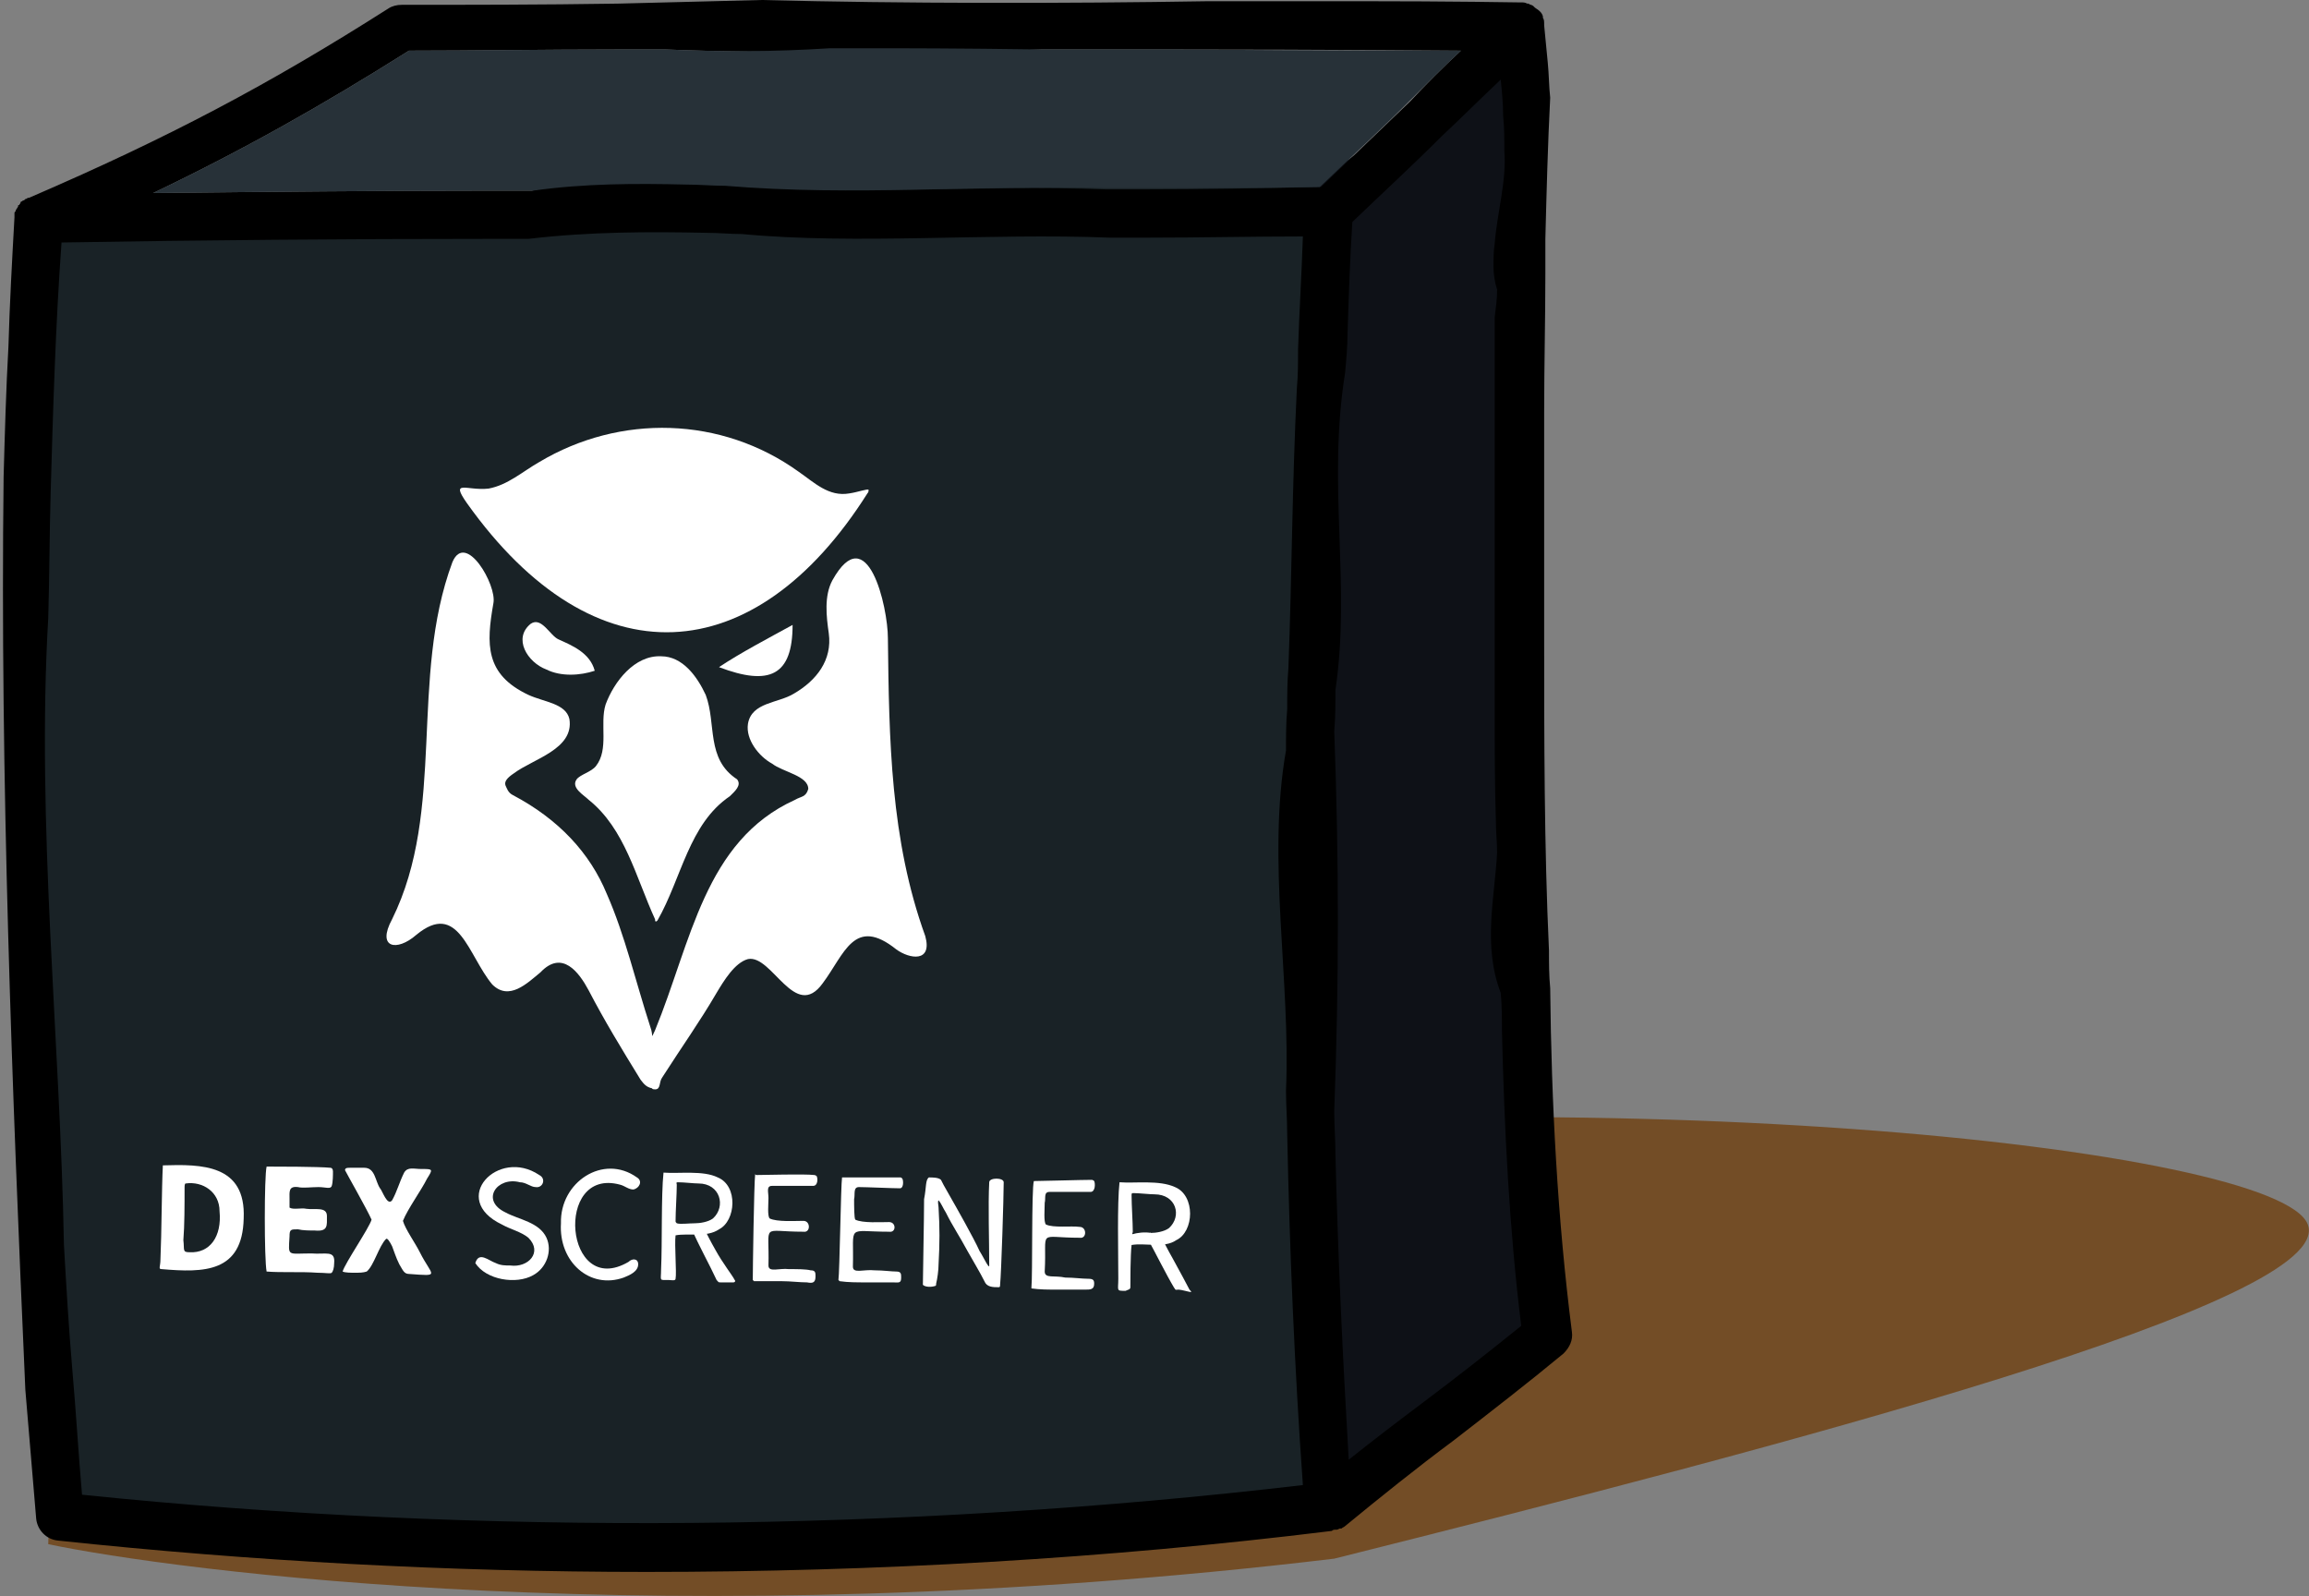 <?xml version="1.0" encoding="utf-8"?>
<!-- Generator: Adobe Illustrator 28.0.0, SVG Export Plug-In . SVG Version: 6.00 Build 0)  -->
<svg version="1.1" id="Layer_1" xmlns="http://www.w3.org/2000/svg" xmlns:xlink="http://www.w3.org/1999/xlink" x="0px" y="0px"
	 viewBox="0 0 191.4 132.3" style="enable-background:new 0 0 191.4 132.3;" xml:space="preserve">
<rect x="0" y="0" width="191.4" height="132.3" fill="#808080" stroke="none"/>
<style type="text/css">
	.st0{fill:#734d26;}
	.st1{fill:#0E1117;}
	.st2{fill:#192226;}
	.st3{fill:#273138;}
	.st4{fill:#FFFFFF;}
</style>
<g>
	<g>
		<path class="st0" d="M191.3,101.5c2.4,6.4-43.2,18.3-80.7,27.7C55.4,135.8,14,130.1,4,128c0-9.6,16.9-26,72-32.6
			S188.9,95.1,191.3,101.5z"/>
	</g>
	<g>
		<g id="XMLID_00000142175213471442518230000010943265064928627344_">
			<g>
				<path class="st1" d="M125.6,4c0.1,1.1,0.2,2.1,0.2,3.1s0.1,2,0.1,3c-0.3,3-0.5,6.1-0.6,9.2c0,1-0.1,2.1-0.1,3.1
					c0,1.7-0.1,3.5-0.1,5.2c0,0.9,0,1.7,0,2.5c-0.1,8.4-0.1,15.5-0.1,23.4c0,0.9,0,1.7,0,2.5c0,3.4,0.1,6.7,0.1,10
					c0,1,0.1,1.9,0.1,2.9c-0.2,4.2-0.2,8.3,0.4,12.3c0,1,0.1,2.1,0.1,3.1c0.3,8.3,1,16.7,2.3,25c-3.7,2.1-7.7,8.1-11.7,10.3
					c-2.9,1.6-5.5,1.8-8.3,3.3c-0.8-8.7-1.7-19.5-2-28c0-1.2-0.1-2.4-0.1-3.7c-0.8-11-2.2-21.2-0.1-32.2c0-1.2,0.1-2.3,0.1-3.5
					c0.6-9.1,0.6-17.2,1.2-26.9c0.1-1.1,0.2-2.2,0.2-3.2c0.2-3.2,0.4-6.4,0.6-9.5c3.6-2.5,7.1-4.9,10.6-7.3
					C120.9,7.3,123.3,5.6,125.6,4z"/>
				<path class="st2" d="M109.4,15.5c-1.2,23.6-1.9,51.3-2.7,74.9c-0.1,2.6,2.7,34.1,2.7,34c-33.3,3.9-70.6,4.4-103.6,1
					c-0.3-3.4-0.6-5.7-0.8-9.1c-0.3-3.4-0.8-7-1-10.5C3.6,88.9,1.8,74.3,2.8,57.2c0-3.5-0.1-11.4,0-14.9C3,35.4,3.4,26.7,3.7,19.8
					c0.1-2.3,39.2-1,42-0.9C62.2,19,79.1,11,95.6,11.3C96.8,11.2,109.4,15.8,109.4,15.5z"/>
				<path d="M130.3,110.4c0.1,0.7-0.2,1.3-0.7,1.8c-2.9,2.4-6,4.8-9.1,7.2c-3.1,2.3-6.2,4.8-9,7.1l0,0l0,0c-0.1,0.1-0.2,0.1-0.3,0.2
					c0,0,0,0-0.1,0s-0.2,0.1-0.3,0.1h-0.1c-0.1,0-0.2,0-0.3,0.1l0,0c-18.6,2.3-37.8,3.4-56.8,3.4c-16.5,0-32.8-0.9-48.8-2.6
					c-1-0.1-1.7-0.9-1.8-1.8c-0.3-3.6-0.6-7.1-0.9-10.7C1,90.3,0,64.3,0.3,39.5c0.1-3.6,0.2-7.2,0.4-10.8C0.8,25.2,1,21.6,1.2,18
					v-0.1c0-0.1,0-0.1,0-0.2s0-0.1,0.1-0.2c0-0.1,0-0.1,0.1-0.2c0-0.1,0.1-0.1,0.1-0.2s0-0.1,0.1-0.1c0-0.1,0.1-0.1,0.1-0.2
					s0.1-0.1,0.1-0.1s0.1-0.1,0.2-0.1l0.1-0.1c0.1,0,0.2-0.1,0.2-0.1h0.1l0,0C14,11.4,22.3,7,32.2,0.7c0.3-0.2,0.7-0.3,1.1-0.3
					c5.3,0,11.5,0,17.9-0.1c4-0.1,8-0.2,11.9-0.3C75,0.3,88,0.3,100.2,0.1c4.3,0,8.6,0,12.4,0c7.7,0,13.4,0.1,13.4,0.1s0,0,0.1,0
					c0.2,0,0.3,0,0.5,0.1h0.1c0.1,0.1,0.3,0.1,0.4,0.2l0.1,0.1c0.1,0.1,0.3,0.2,0.4,0.3c0,0,0,0,0.1,0.1s0.2,0.3,0.2,0.4
					c0,0,0,0,0,0.1l0,0C128,1.6,128,1.8,128,2c0,0,0,0,0,0.1c0.1,1.1,0.2,2.1,0.3,3.1s0.1,2,0.2,2.9c-0.2,3.9-0.3,7.8-0.4,11.7
					c0,1,0,1.9,0,2.9c0,3.7-0.1,7.6-0.1,11.5c0,1,0,2,0,3c0,4.1,0,8.1,0,12.3c0,1,0,2,0,2.9c0,8.8,0,17.8,0.4,26.4
					c0,1,0,2.1,0.1,3.1C128.6,91.4,129.1,101,130.3,110.4z M124.1,24c-0.2-0.6-0.3-1.3-0.3-1.9s0-1.3,0.1-1.9c0.2-2.6,1-5.2,0.8-7.7
					c0-1,0-1.9-0.1-2.9c0-1-0.1-2-0.2-3c-1.7,1.6-3.3,3.2-4.9,4.7c-2.4,2.4-4.9,4.7-7.4,7.1c-0.2,3.1-0.3,6.2-0.4,9.3
					c0,1-0.1,2.1-0.2,3.2c-1.5,9.4,0.5,17.4-0.8,26.3c0,1.1,0,2.3-0.1,3.4c0.4,10.7,0.4,20.7,0,31.5c0,1.2,0.1,2.4,0.1,3.6
					c0.2,8.3,0.6,16.8,1.1,25.3c2-1.6,4.1-3.2,6.1-4.7c2.8-2.1,5.6-4.3,8.2-6.4c-1-8.1-1.4-16.3-1.6-24.5c0-1,0-2-0.1-3.1
					c-1.5-3.9-0.5-7.9-0.3-11.6c0-0.9-0.1-1.7-0.1-2.6c-0.1-3.1-0.1-6.2-0.1-9.4c0-0.8,0-1.6,0-2.4c0-7.9,0-16.9,0-25.2
					c0-0.8,0-1.6,0-2.4s0-1.6,0-2.4C124,25.5,124.1,24.8,124.1,24z M121.1,4.2c0,0-11.7-0.1-23.5-0.1c-3.9,0-7.8,0-11.3,0
					c-5.2,0.2-9.9,0.2-14.6,0.2c-0.9,0-1.9,0-2.8,0c-4.9,0-8.9,0-13.7-0.2c-0.7,0-1.3,0-2,0s-1.3,0-2,0c-6.1,0-12.1,0.1-17.3,0.1
					C26.6,8.8,20.2,12.4,12.7,16c9.4-0.1,18.9-0.2,28.3-0.2c1,0,2.1,0,3.1,0c4.3-1,8.5-1.1,12.7-0.9c1.1,0,2.1,0.1,3.2,0.2
					c11,1.2,21,0.2,31.7,0.6c1,0,2,0,3,0c5,0,9.9-0.1,14.8-0.2c2.5-2.4,5-4.8,7.4-7.1C118.2,7,119.6,5.6,121.1,4.2z M108,123.1
					c-0.7-9.8-1.1-19.5-1.3-29.1c0-1.2-0.1-2.4-0.1-3.6c0.4-9.1-1.6-19.1,0-28.2c0-1.1,0-2.3,0.1-3.4c0-1.1,0-2.3,0.1-3.4
					c0.3-8,0.3-15,0.7-23.2c0.1-1.1,0.1-2.1,0.1-3.2c0.1-3.2,0.3-6.3,0.4-9.4c-4.2,0-8.5,0.1-12.8,0.1c-1.1,0-2.1,0-3.2,0
					c-10-0.4-21,0.6-30.5-0.3c-1,0-1.9-0.1-2.9-0.1c-4.8-0.1-9.7-0.1-14.8,0.5c-1.1,0-2.2,0-3.2,0c-11.9,0-23.8,0.1-35.5,0.3
					C4.6,27,4.4,33.9,4.2,40.8c-0.1,3.5-0.1,7-0.2,10.4c-1,17.1,1,35.1,1.3,52c0.2,3.5,0.4,6.9,0.7,10.4c0.3,3.4,0.5,6.9,0.8,10.3
					C39.8,127.3,74.7,127,108,123.1z"/>
				<path class="st3" d="M74.2,4c0,0,5.2,0,12.2,0.1c3.5,0,7.4,0,11.3,0c11.7,0.1,23.4,0.1,23.4,0.1c-1.5,1.4-2.9,2.8-4.3,4.2
					c-2.4,2.4-4.9,4.7-7.4,7.1c-4.9,0.1-9.8,0.1-14.8,0.1c-1,0-2,0-3,0C81,15.3,71,16.3,60.1,15.4c-1.1,0-2.1-0.1-3.2-0.1
					c-4.2-0.1-8.4-0.1-12.7,0.5c-1,0-2.1,0-3.1,0c-9.4,0-18.9,0.1-28.4,0.2c7.5-3.6,13.9-7.2,21.2-11.8c5.2,0,11.2-0.1,17.3-0.1
					c0.7,0,1.3,0,2,0s1.3,0,2,0C60,4.3,64,4.3,68.8,4c0.9,0,1.8,0,2.7,0S73.3,4,74.2,4z"/>
			</g>
		</g>
	</g>
</g>
<g>
	<g>
		<path class="st4" d="M54,90.2c-0.4-0.1-0.6-0.3-0.9-0.7c-1.6-2.6-3-4.9-4.3-7.4c-0.8-1.5-2.2-3.4-4-1.5c-1.1,0.9-2.6,2.4-4,1
			c-2-2.4-2.8-7-6.3-4.1c-1.6,1.4-3.3,1.1-2-1.3c4.5-9.1,1.4-19.9,5-29.6c1.1-2.6,3.7,1.9,3.4,3.4c-0.6,3.4-0.7,5.9,2.9,7.6
			c1.3,0.6,3.1,0.7,3.4,2c0.4,2.5-3,3.3-4.6,4.5c-0.6,0.4-0.8,0.7-0.7,1c0.1,0.2,0.2,0.6,0.6,0.8c3.8,2,6.4,4.8,7.8,8.2
			c1.5,3.4,2.4,7.3,3.6,11c0.3,0.8,0,1.1,0.4,0.3c3-7.3,4.1-15.7,11.6-19.1c0.5-0.3,0.9-0.2,1.1-0.9c0-1.1-2.1-1.4-3-2.1
			c-1.1-0.6-2.2-2-2-3.3c0.3-1.8,2.5-1.7,3.8-2.5c1.9-1.1,3.2-2.8,2.9-5c-0.2-1.4-0.4-3.1,0.3-4.4c2.9-5.2,4.6,2.2,4.6,4.8
			c0.1,8.4,0.2,16.7,3.1,24.7c0.6,2.2-1.3,1.9-2.4,1.1c-3.5-2.8-4.3,0.4-6.1,2.8c-2.3,3.2-4.2-2.4-6.2-2c-1.1,0.3-2,1.8-2.6,2.8
			c-1.4,2.4-2.9,4.5-4.5,7c-0.3,0.4-0.1,1-0.6,1C54,90.3,54.1,90.2,54,90.2z"/>
	</g>
	<g>
		<path class="st4" d="M71.9,40.9c-9.3,14.7-22.6,15.7-33.2,0.8c-1.4-2,0-1,1.8-1.2c1.6-0.3,2.8-1.4,4.2-2.2
			c6.7-4,15.1-3.8,21.5,0.8c1.3,0.9,2.5,2.1,4.2,1.8c0.7-0.1,1.5-0.4,1.6-0.3C72,40.7,72,40.8,71.9,40.9z"/>
	</g>
	<g>
		<path class="st4" d="M54.3,76.2c-1.6-3.5-2.5-7.5-5.5-9.9c-0.4-0.4-1.5-1-1-1.7c0.3-0.4,1.2-0.6,1.6-1.1c1.1-1.4,0.3-3.5,0.8-5.1
			c0.7-1.9,2.4-4.1,4.6-4c1.8,0,3,1.7,3.7,3.2c0.9,2.4,0,5.3,2.6,7c0.4,0.5-0.2,1-0.6,1.4c-3.4,2.3-4,6.8-6,10.3
			C54.3,76.5,54.3,76.3,54.3,76.2z"/>
	</g>
	<g>
		<path class="st4" d="M49.3,55.6c-1.2,0.4-2.8,0.5-4-0.1c-1.6-0.6-2.8-2.6-1.3-3.8c0.9-0.6,1.6,1,2.3,1.3
			C47.4,53.5,48.9,54.1,49.3,55.6L49.3,55.6z"/>
	</g>
	<g>
		<path class="st4" d="M65.7,51.8c0,4.2-1.9,5.1-6.1,3.5C61.4,54.1,63.7,52.9,65.7,51.8C65.7,51.7,65.7,51.7,65.7,51.8z"/>
	</g>
</g>
<g>
	<g>
		<path class="st4" d="M13.5,96.6c3.2-0.1,6.9-0.1,6.7,4.4c-0.1,4.5-3.3,4.5-6.8,4.2c-0.3,0-0.1-0.2-0.1-0.8
			C13.4,102.2,13.4,98.5,13.5,96.6C13.5,96.5,13.5,96.6,13.5,96.6z M15.7,103.8c1.7,0.1,2.7-1.3,2.5-3.4c0-1.6-1.4-2.5-2.8-2.3
			c-0.1,0-0.1,0.2-0.1,0.4c0,1.3,0,3.1-0.1,4.3C15.3,103.6,15.1,103.8,15.7,103.8L15.7,103.8z"/>
	</g>
	<g>
		<path class="st4" d="M22.1,96.7c0.7,0,4.3,0,5.3,0.1c0.1,0,0.2,0.1,0.2,0.3c0,0.3,0,0.9-0.1,1.2c-0.1,0.3-0.5,0.1-1.1,0.1
			s-1.3,0.1-1.7,0c-0.8-0.1-0.7,0.4-0.7,1c0,0.3,0,0.6,0,0.7c0.3,0.2,1,0,1.4,0.1c0.7,0.1,1.7-0.2,1.7,0.6c0,0.8,0.1,1.3-1,1.2
			c-0.4,0-1,0-1.4-0.1c-0.6,0-0.7,0-0.7,0.6c-0.1,1.7-0.2,1.4,1.8,1.4c1.2,0.1,2-0.3,1.9,0.8c0,0.4-0.1,0.7-0.2,0.8
			c-0.1,0.1-0.5,0-1.2,0c-1.3-0.1-3,0-4.2-0.1C21.9,104.4,21.9,97.5,22.1,96.7C22,96.7,22.1,96.7,22.1,96.7z"/>
	</g>
	<g>
		<path class="st4" d="M30.8,101.1c-0.4-0.9-2-3.7-2.2-4.1c0-0.2,0.2-0.2,0.4-0.2c0.3,0,0.9,0,1.2,0c0.9,0,0.9,1.1,1.3,1.7
			c0.2,0.2,0.6,1.5,1,1c0.4-0.7,0.6-1.5,1-2.3c0.3-0.5,0.8-0.3,1.4-0.3c1,0,1,0,0.5,0.8c-0.5,1-1.6,2.5-2,3.5c0.2,0.7,1,1.8,1.4,2.6
			c1,2,1.8,2-0.9,1.8c-0.4,0-0.5-0.3-0.8-0.8c-0.3-0.6-0.4-1-0.6-1.5c-0.2-0.4-0.4-0.7-0.5-0.6c-0.6,0.6-1,2.2-1.6,2.7
			c-0.3,0.1-0.6,0.1-1,0.1c-0.3,0-0.8,0-1-0.1C28.6,104.7,30.6,101.8,30.8,101.1C30.9,101.1,30.8,101.1,30.8,101.1z"/>
	</g>
	<g>
		<path class="st4" d="M39.4,104.7c0.3-1,1.1-0.2,1.7,0c0.4,0.2,0.8,0.2,1.2,0.2c1.5,0.2,2.7-1.1,1.5-2.3c-0.6-0.5-1.5-0.7-2.2-1.1
			c-4.4-2.1-0.3-6.4,3.1-4.1c0.6,0.3,0.3,1.1-0.3,1c-0.4,0-0.8-0.4-1.3-0.4c-1.9-0.5-3.3,1.5-1.2,2.5c1.1,0.6,2.8,0.8,3.4,2.1
			c0.5,1.1,0,2.5-1.1,3.1C42.8,106.5,40.3,106.1,39.4,104.7C39.3,104.7,39.3,104.7,39.4,104.7z"/>
	</g>
	<g>
		<path class="st4" d="M46.5,101.4c-0.1-3.4,3.5-5.8,6.3-3.8c0.5,0.3,0.2,0.9-0.3,1c-0.4,0-0.7-0.3-1.1-0.4
			c-5.5-1.5-4.6,9.5,0.7,6.4c0.3-0.3,0.8-0.3,0.8,0.2c0,0.6-0.7,0.9-1.2,1.1C48.9,106.9,46.3,104.6,46.5,101.4
			C46.5,101.5,46.5,101.5,46.5,101.4z"/>
	</g>
	<g>
		<path class="st4" d="M55,97.2c1.3,0.1,3.3-0.2,4.5,0.4c1.7,0.7,1.5,3.6,0.1,4.3c-1,0.7-2.6,0.3-3.6,0.5c-0.1,0.8,0.1,3.1,0,3.6
			c0,0.2-0.4,0.1-0.6,0.1c-0.8,0-0.6,0.1-0.6-0.9C54.9,103.1,54.8,99.1,55,97.2L55,97.2z M57.6,101.4c0.4,0,1.1-0.1,1.5-0.4
			c1.1-1,0.6-2.9-1.2-2.9c-0.4,0-1.2-0.1-1.7-0.1c-0.2,0-0.1,0.1-0.1,0.2c0,0.8-0.1,2.2-0.1,3c0,0.1,0,0.1,0.1,0.2
			C56.4,101.5,57.1,101.4,57.6,101.4C57.5,101.4,57.5,101.4,57.6,101.4z M57.4,102c0,0,0.6-0.4,0.8-0.5c0.1-0.1,0.1,0,0.1,0.2
			c0.3,0.6,0.6,1.2,1,1.9c0.6,1.1,1.4,2.1,1.6,2.5c0.1,0.1,0,0.2-0.1,0.2s-0.8,0-1,0c-0.3,0-0.2,0-0.4-0.2
			C58.9,105,57.8,103,57.4,102C57.3,102.1,57.4,102,57.4,102z"/>
	</g>
	<g>
		<path class="st4" d="M62.7,97.4c0.6,0,4-0.1,4.8,0c0.1,0,0.2,0.1,0.2,0.1c0.1,0.2,0.1,0.8-0.3,0.8c-0.6,0-2.8,0-3.4,0
			c-0.5,0-0.3,0.5-0.3,1s-0.1,1.5,0.1,1.7c0.6,0.3,2.1,0.2,2.8,0.2c0.6,0,0.6,1,0,0.9c-3.6,0-2.8-0.8-2.9,2.8c0,0.6,0.9,0.2,1.7,0.3
			c0.7,0,1.4,0,1.8,0.1c0.4,0,0.4,0.2,0.4,0.5c0,0.5-0.2,0.6-0.7,0.5c-0.6,0-1.4-0.1-2.1-0.1c-0.9,0-1.6,0-2.3,0l-0.1-0.1
			c0-0.7,0.1-8,0.2-8.8C62.6,97.4,62.7,97.4,62.7,97.4z"/>
	</g>
	<g>
		<path class="st4" d="M69.8,97.6c0.6,0,4,0,4.8,0c0.1,0,0.1,0,0.2,0.1c0.1,0.2,0.1,0.8-0.2,0.8c-0.6,0-2.8-0.1-3.4-0.1
			c-0.5,0-0.3,0.6-0.4,1c0,0.5,0,1.6,0.1,1.7c0.6,0.3,2.1,0.2,2.8,0.2c0.6,0,0.6,0.9,0,0.8c-3.6,0-2.9-0.7-3,2.9
			c0,0.6,0.9,0.2,1.8,0.3c0.7,0,1.4,0.1,1.8,0.1s0.4,0.2,0.4,0.5c0,0.5-0.2,0.4-0.7,0.4c-0.6,0-1.4,0-2.1,0c-0.9,0-1.6,0-2.3-0.1
			l-0.1-0.1C69.6,105.5,69.7,98.2,69.8,97.6C69.8,97.5,69.8,97.6,69.8,97.6z"/>
	</g>
	<g>
		<path class="st4" d="M77,97.6c0.3,0,0.8,0,1,0.2c0.1,0.2,0.3,0.6,0.6,1.1c0.8,1.4,2.1,3.7,2.6,4.8c0.2,0.3,0.6,1.1,0.7,1.2
			s0.1,0.1,0.1,0c0-2.1-0.1-5,0-6.9c0-0.4,1.2-0.4,1.2,0c0,1.2-0.2,7.6-0.3,8.5c0,0.1,0,0.2-0.1,0.2c-0.5,0-1,0-1.2-0.5
			c-0.4-0.8-0.9-1.6-1.4-2.5c-0.7-1.3-1.2-2-1.8-3.2c-0.2-0.3-0.4-0.8-0.6-1c-0.1,0.1,0,0.4,0,0.6c0.1,1.7,0.1,2.9,0,4.7
			c0,0.5-0.1,1.2-0.2,1.6c0,0.1,0,0.2-0.1,0.2c-0.3,0.1-0.8,0.1-1-0.1c0-0.8,0.1-5.4,0.1-7.1C76.8,98.4,76.7,97.8,77,97.6
			C77,97.7,77,97.6,77,97.6z"/>
	</g>
	<g>
		<path class="st4" d="M85.7,97.9c0.6,0,4-0.1,4.8-0.1c0.1,0,0.2,0.1,0.2,0.1c0.1,0.2,0.1,0.9-0.3,0.9c-0.6,0-2.8,0-3.4,0
			c-0.5,0-0.3,0.5-0.4,0.9c0,0.5-0.1,1.6,0.1,1.8c0.6,0.3,2.1,0.1,2.8,0.2c0.6,0,0.6,1,0,0.9c-3.6,0-2.7-0.8-2.9,2.8
			c0,0.6,0.8,0.3,1.7,0.5c0.7,0,1.4,0.1,1.9,0.1c0.4,0,0.5,0.1,0.5,0.4c0,0.5-0.3,0.5-0.8,0.5c-0.6,0-1.4,0-2.1,0
			c-0.9,0-1.6,0-2.3-0.1v-0.1C85.6,105.8,85.5,98.5,85.7,97.9C85.6,97.8,85.7,97.9,85.7,97.9z"/>
	</g>
	<g>
		<path class="st4" d="M92.8,98c1.3,0.1,3.3-0.2,4.6,0.4c1.7,0.7,1.6,3.7,0.1,4.4c-1,0.7-2.6,0.2-3.7,0.4c-0.1,0.8-0.1,3.1-0.1,3.5
			c0,0.2-0.2,0.2-0.4,0.3c-0.8,0-0.6,0-0.6-1C92.7,103.8,92.6,99.8,92.8,98C92.7,97.9,92.8,98,92.8,98z M95.4,102.2
			c0.4,0,1.1-0.1,1.5-0.4c1.1-1,0.6-2.8-1.2-2.8c-0.4,0-1.3-0.1-1.7-0.1c-0.2,0-0.2,0-0.2,0.2c0,0.8,0.1,2.2,0.1,3
			c0,0.1-0.1,0.2,0,0.2C94.2,102.2,94.9,102.1,95.4,102.2C95.3,102.1,95.3,102.2,95.4,102.2z M95.2,102.8c0,0,0.6-0.4,0.8-0.5
			c0.1-0.1,0.2,0,0.2,0.1c0.3,0.6,0.6,1.2,1,1.9c0.6,1.1,1.2,2.2,1.4,2.6c0.1,0.1,0.2,0.2,0.1,0.2s-0.8-0.2-1-0.2
			c-0.3,0-0.2,0.1-0.4-0.2C96.7,105.7,95.7,103.7,95.2,102.8C95.3,102.8,95.2,102.8,95.2,102.8z"/>
	</g>
</g>
</svg>
